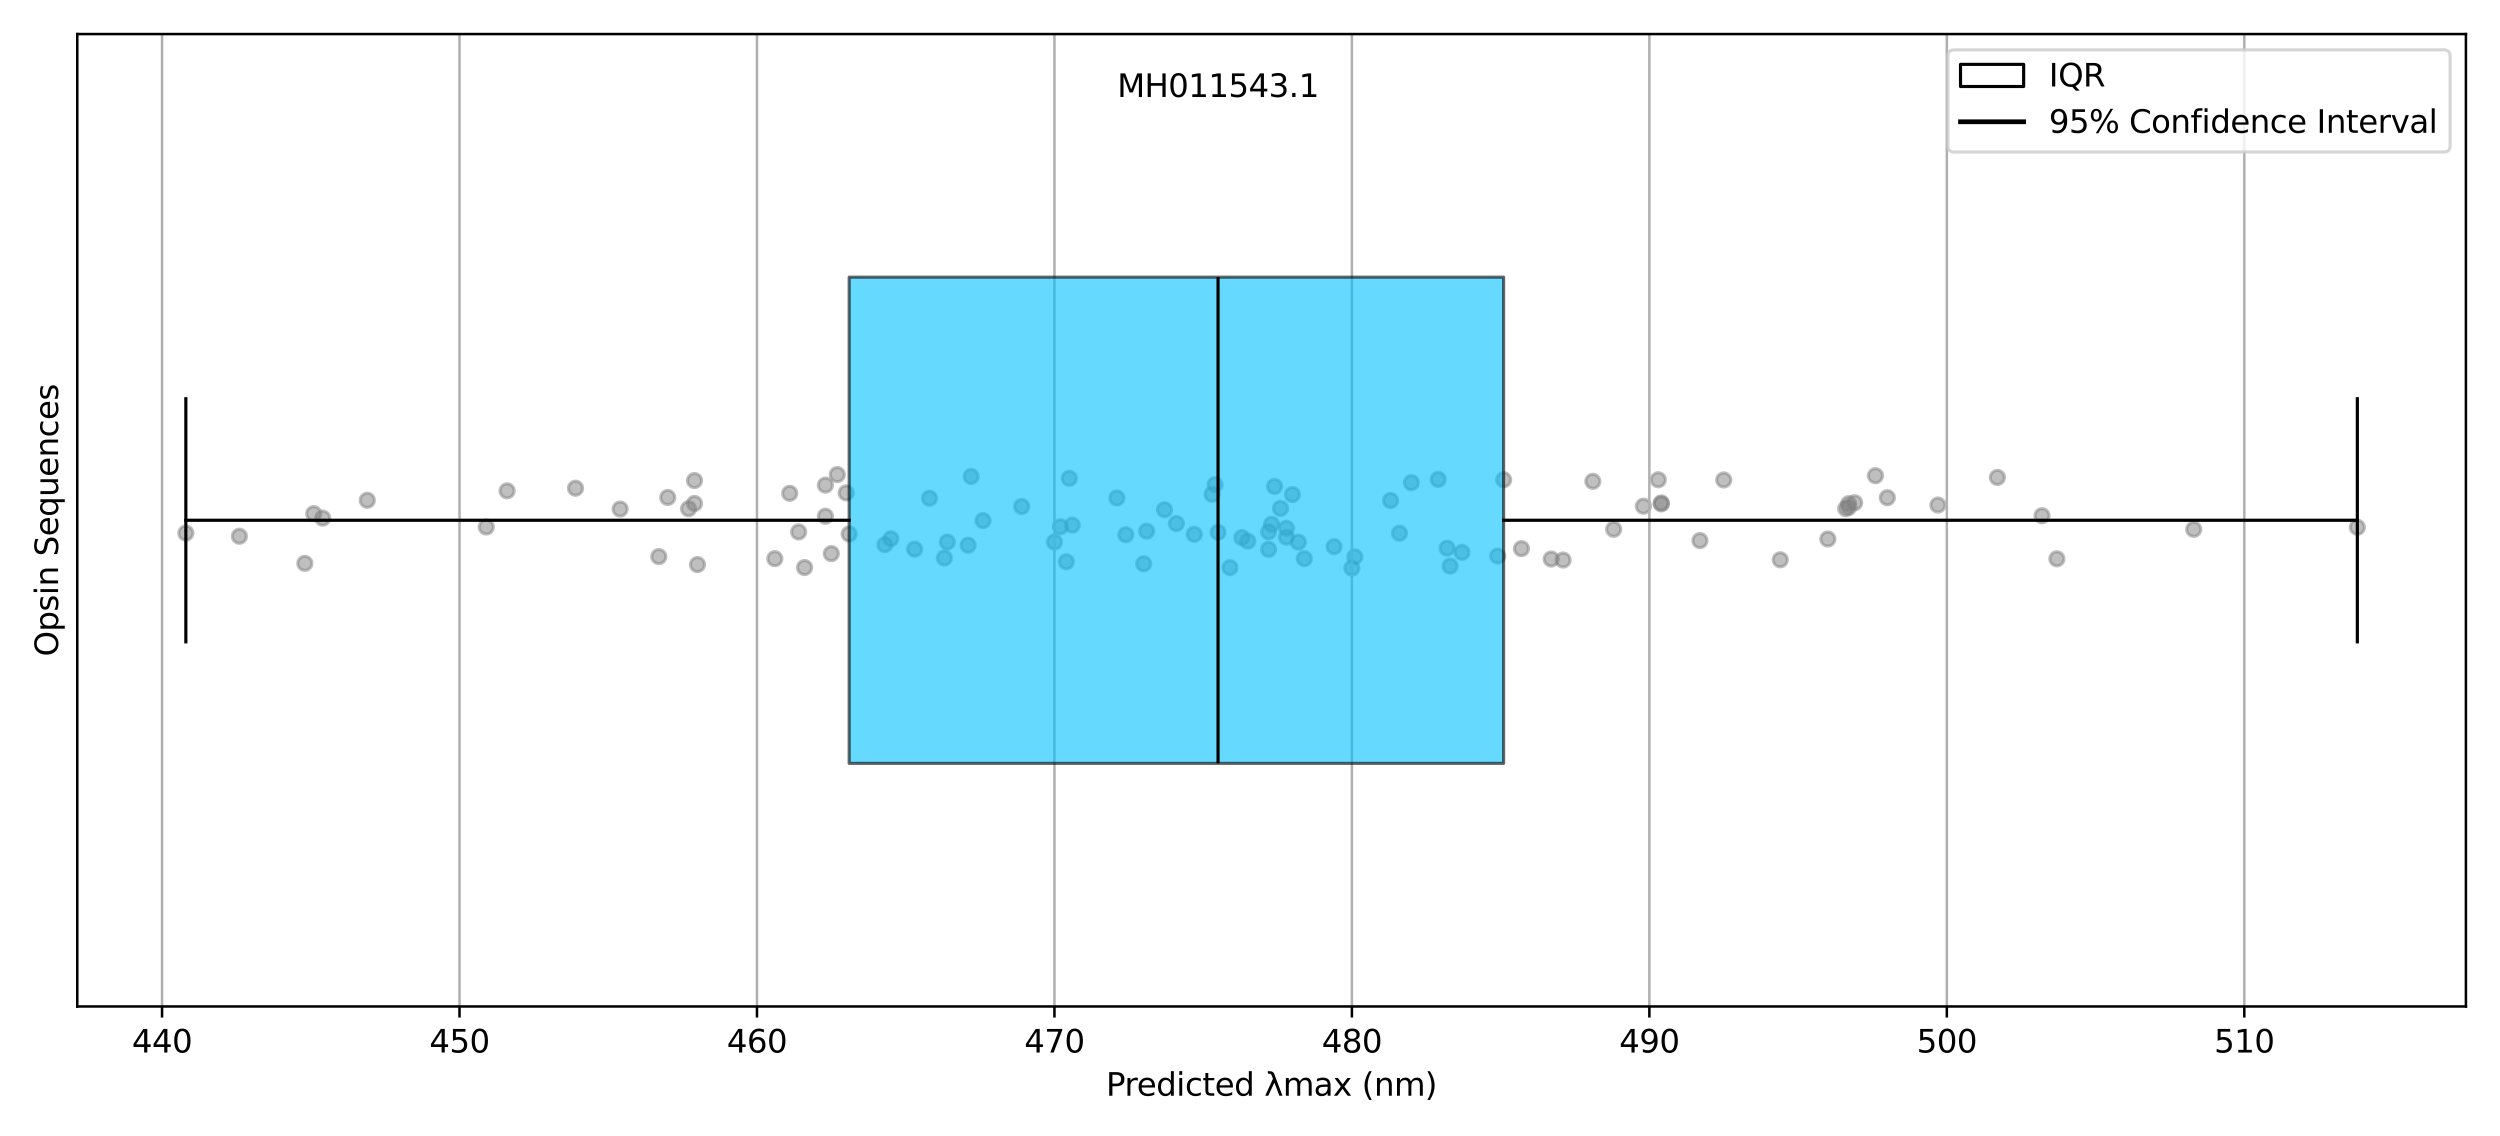 <?xml version="1.0" encoding="utf-8" standalone="no"?>
<!DOCTYPE svg PUBLIC "-//W3C//DTD SVG 1.1//EN"
  "http://www.w3.org/Graphics/SVG/1.1/DTD/svg11.dtd">
<svg xmlns:xlink="http://www.w3.org/1999/xlink" width="792pt" height="360pt" viewBox="0 0 792 360" xmlns="http://www.w3.org/2000/svg" version="1.1">
 <defs>
  <style type="text/css">*{stroke-linejoin: round; stroke-linecap: butt}</style>
 </defs>
 <g id="figure_1">
  <g id="patch_1">
   <path d="M 0 360 
L 792 360 
L 792 0 
L 0 0 
z
" style="fill: #ffffff"/>
  </g>
  <g id="axes_1">
   <g id="patch_2">
    <path d="M 24.478 318.844 
L 781.2 318.844 
L 781.2 10.8 
L 24.478 10.8 
z
" style="fill: #ffffff"/>
   </g>
   <g id="PathCollection_1">
    <defs>
     <path id="m8e0d092294" d="M 0 2.236 
C 0.593 2.236 1.162 2 1.581 1.581 
C 2 1.162 2.236 0.593 2.236 0 
C 2.236 -0.593 2 -1.162 1.581 -1.581 
C 1.162 -2 0.593 -2.236 0 -2.236 
C -0.593 -2.236 -1.162 -2 -1.581 -1.581 
C -2 -1.162 -2.236 -0.593 -2.236 0 
C -2.236 0.593 -2 1.162 -1.581 1.581 
C -1.162 2 -0.593 2.236 0 2.236 
z
" style="stroke: #808080; stroke-opacity: 0.5"/>
    </defs>
    <g clip-path="url(#p11e53bb8a6)">
     <use xlink:href="#m8e0d092294" x="280.331" y="172.527" style="fill: #808080; fill-opacity: 0.5; stroke: #808080; stroke-opacity: 0.5"/>
     <use xlink:href="#m8e0d092294" x="307.66" y="150.935" style="fill: #808080; fill-opacity: 0.5; stroke: #808080; stroke-opacity: 0.5"/>
     <use xlink:href="#m8e0d092294" x="263.369" y="175.389" style="fill: #808080; fill-opacity: 0.5; stroke: #808080; stroke-opacity: 0.5"/>
     <use xlink:href="#m8e0d092294" x="491.422" y="177.1" style="fill: #808080; fill-opacity: 0.5; stroke: #808080; stroke-opacity: 0.5"/>
     <use xlink:href="#m8e0d092294" x="694.973" y="167.69" style="fill: #808080; fill-opacity: 0.5; stroke: #808080; stroke-opacity: 0.5"/>
     <use xlink:href="#m8e0d092294" x="196.46" y="161.266" style="fill: #808080; fill-opacity: 0.5; stroke: #808080; stroke-opacity: 0.5"/>
     <use xlink:href="#m8e0d092294" x="579.062" y="170.762" style="fill: #808080; fill-opacity: 0.5; stroke: #808080; stroke-opacity: 0.5"/>
     <use xlink:href="#m8e0d092294" x="220.02" y="159.492" style="fill: #808080; fill-opacity: 0.5; stroke: #808080; stroke-opacity: 0.5"/>
     <use xlink:href="#m8e0d092294" x="334.046" y="171.722" style="fill: #808080; fill-opacity: 0.5; stroke: #808080; stroke-opacity: 0.5"/>
     <use xlink:href="#m8e0d092294" x="474.459" y="176.165" style="fill: #808080; fill-opacity: 0.5; stroke: #808080; stroke-opacity: 0.5"/>
     <use xlink:href="#m8e0d092294" x="440.534" y="158.564" style="fill: #808080; fill-opacity: 0.5; stroke: #808080; stroke-opacity: 0.5"/>
     <use xlink:href="#m8e0d092294" x="563.984" y="177.342" style="fill: #808080; fill-opacity: 0.5; stroke: #808080; stroke-opacity: 0.5"/>
     <use xlink:href="#m8e0d092294" x="429.225" y="176.381" style="fill: #808080; fill-opacity: 0.5; stroke: #808080; stroke-opacity: 0.5"/>
     <use xlink:href="#m8e0d092294" x="265.253" y="150.346" style="fill: #808080; fill-opacity: 0.5; stroke: #808080; stroke-opacity: 0.5"/>
     <use xlink:href="#m8e0d092294" x="651.624" y="177.034" style="fill: #808080; fill-opacity: 0.5; stroke: #808080; stroke-opacity: 0.5"/>
     <use xlink:href="#m8e0d092294" x="587.543" y="159.262" style="fill: #808080; fill-opacity: 0.5; stroke: #808080; stroke-opacity: 0.5"/>
     <use xlink:href="#m8e0d092294" x="407.551" y="167.361" style="fill: #808080; fill-opacity: 0.5; stroke: #808080; stroke-opacity: 0.5"/>
     <use xlink:href="#m8e0d092294" x="268.08" y="156.152" style="fill: #808080; fill-opacity: 0.5; stroke: #808080; stroke-opacity: 0.5"/>
     <use xlink:href="#m8e0d092294" x="463.151" y="174.987" style="fill: #808080; fill-opacity: 0.5; stroke: #808080; stroke-opacity: 0.5"/>
     <use xlink:href="#m8e0d092294" x="254.887" y="179.799" style="fill: #808080; fill-opacity: 0.5; stroke: #808080; stroke-opacity: 0.5"/>
     <use xlink:href="#m8e0d092294" x="401.897" y="174.03" style="fill: #808080; fill-opacity: 0.5; stroke: #808080; stroke-opacity: 0.5"/>
     <use xlink:href="#m8e0d092294" x="585.659" y="160.73" style="fill: #808080; fill-opacity: 0.5; stroke: #808080; stroke-opacity: 0.5"/>
     <use xlink:href="#m8e0d092294" x="411.32" y="171.745" style="fill: #808080; fill-opacity: 0.5; stroke: #808080; stroke-opacity: 0.5"/>
     <use xlink:href="#m8e0d092294" x="218.135" y="161.169" style="fill: #808080; fill-opacity: 0.5; stroke: #808080; stroke-opacity: 0.5"/>
     <use xlink:href="#m8e0d092294" x="407.551" y="170.2" style="fill: #808080; fill-opacity: 0.5; stroke: #808080; stroke-opacity: 0.5"/>
     <use xlink:href="#m8e0d092294" x="306.717" y="172.721" style="fill: #808080; fill-opacity: 0.5; stroke: #808080; stroke-opacity: 0.5"/>
     <use xlink:href="#m8e0d092294" x="160.65" y="155.497" style="fill: #808080; fill-opacity: 0.5; stroke: #808080; stroke-opacity: 0.5"/>
     <use xlink:href="#m8e0d092294" x="282.216" y="170.675" style="fill: #808080; fill-opacity: 0.5; stroke: #808080; stroke-opacity: 0.5"/>
     <use xlink:href="#m8e0d092294" x="476.344" y="151.974" style="fill: #808080; fill-opacity: 0.5; stroke: #808080; stroke-opacity: 0.5"/>
     <use xlink:href="#m8e0d092294" x="261.484" y="153.69" style="fill: #808080; fill-opacity: 0.5; stroke: #808080; stroke-opacity: 0.5"/>
     <use xlink:href="#m8e0d092294" x="323.68" y="160.461" style="fill: #808080; fill-opacity: 0.5; stroke: #808080; stroke-opacity: 0.5"/>
     <use xlink:href="#m8e0d092294" x="102.224" y="164.144" style="fill: #808080; fill-opacity: 0.5; stroke: #808080; stroke-opacity: 0.5"/>
     <use xlink:href="#m8e0d092294" x="402.839" y="166.074" style="fill: #808080; fill-opacity: 0.5; stroke: #808080; stroke-opacity: 0.5"/>
     <use xlink:href="#m8e0d092294" x="504.615" y="152.487" style="fill: #808080; fill-opacity: 0.5; stroke: #808080; stroke-opacity: 0.5"/>
     <use xlink:href="#m8e0d092294" x="495.191" y="177.421" style="fill: #808080; fill-opacity: 0.5; stroke: #808080; stroke-opacity: 0.5"/>
     <use xlink:href="#m8e0d092294" x="385.876" y="168.641" style="fill: #808080; fill-opacity: 0.5; stroke: #808080; stroke-opacity: 0.5"/>
     <use xlink:href="#m8e0d092294" x="632.777" y="151.243" style="fill: #808080; fill-opacity: 0.5; stroke: #808080; stroke-opacity: 0.5"/>
     <use xlink:href="#m8e0d092294" x="75.837" y="169.884" style="fill: #808080; fill-opacity: 0.5; stroke: #808080; stroke-opacity: 0.5"/>
     <use xlink:href="#m8e0d092294" x="594.14" y="150.696" style="fill: #808080; fill-opacity: 0.5; stroke: #808080; stroke-opacity: 0.5"/>
     <use xlink:href="#m8e0d092294" x="459.381" y="179.34" style="fill: #808080; fill-opacity: 0.5; stroke: #808080; stroke-opacity: 0.5"/>
     <use xlink:href="#m8e0d092294" x="339.7" y="166.352" style="fill: #808080; fill-opacity: 0.5; stroke: #808080; stroke-opacity: 0.5"/>
     <use xlink:href="#m8e0d092294" x="250.175" y="156.28" style="fill: #808080; fill-opacity: 0.5; stroke: #808080; stroke-opacity: 0.5"/>
     <use xlink:href="#m8e0d092294" x="220.02" y="152.246" style="fill: #808080; fill-opacity: 0.5; stroke: #808080; stroke-opacity: 0.5"/>
     <use xlink:href="#m8e0d092294" x="378.337" y="169.276" style="fill: #808080; fill-opacity: 0.5; stroke: #808080; stroke-opacity: 0.5"/>
     <use xlink:href="#m8e0d092294" x="383.992" y="156.614" style="fill: #808080; fill-opacity: 0.5; stroke: #808080; stroke-opacity: 0.5"/>
     <use xlink:href="#m8e0d092294" x="584.716" y="161.122" style="fill: #808080; fill-opacity: 0.5; stroke: #808080; stroke-opacity: 0.5"/>
     <use xlink:href="#m8e0d092294" x="646.912" y="163.38" style="fill: #808080; fill-opacity: 0.5; stroke: #808080; stroke-opacity: 0.5"/>
     <use xlink:href="#m8e0d092294" x="300.121" y="171.724" style="fill: #808080; fill-opacity: 0.5; stroke: #808080; stroke-opacity: 0.5"/>
     <use xlink:href="#m8e0d092294" x="395.3" y="171.428" style="fill: #808080; fill-opacity: 0.5; stroke: #808080; stroke-opacity: 0.5"/>
     <use xlink:href="#m8e0d092294" x="116.359" y="158.484" style="fill: #808080; fill-opacity: 0.5; stroke: #808080; stroke-opacity: 0.5"/>
     <use xlink:href="#m8e0d092294" x="455.612" y="151.871" style="fill: #808080; fill-opacity: 0.5; stroke: #808080; stroke-opacity: 0.5"/>
     <use xlink:href="#m8e0d092294" x="443.361" y="168.93" style="fill: #808080; fill-opacity: 0.5; stroke: #808080; stroke-opacity: 0.5"/>
     <use xlink:href="#m8e0d092294" x="353.836" y="157.755" style="fill: #808080; fill-opacity: 0.5; stroke: #808080; stroke-opacity: 0.5"/>
     <use xlink:href="#m8e0d092294" x="481.998" y="173.81" style="fill: #808080; fill-opacity: 0.5; stroke: #808080; stroke-opacity: 0.5"/>
     <use xlink:href="#m8e0d092294" x="401.897" y="168.492" style="fill: #808080; fill-opacity: 0.5; stroke: #808080; stroke-opacity: 0.5"/>
     <use xlink:href="#m8e0d092294" x="405.666" y="161.054" style="fill: #808080; fill-opacity: 0.5; stroke: #808080; stroke-opacity: 0.5"/>
     <use xlink:href="#m8e0d092294" x="538.54" y="171.253" style="fill: #808080; fill-opacity: 0.5; stroke: #808080; stroke-opacity: 0.5"/>
     <use xlink:href="#m8e0d092294" x="311.429" y="164.932" style="fill: #808080; fill-opacity: 0.5; stroke: #808080; stroke-opacity: 0.5"/>
     <use xlink:href="#m8e0d092294" x="393.415" y="170.316" style="fill: #808080; fill-opacity: 0.5; stroke: #808080; stroke-opacity: 0.5"/>
     <use xlink:href="#m8e0d092294" x="182.325" y="154.671" style="fill: #808080; fill-opacity: 0.5; stroke: #808080; stroke-opacity: 0.5"/>
     <use xlink:href="#m8e0d092294" x="372.683" y="165.856" style="fill: #808080; fill-opacity: 0.5; stroke: #808080; stroke-opacity: 0.5"/>
     <use xlink:href="#m8e0d092294" x="389.646" y="179.824" style="fill: #808080; fill-opacity: 0.5; stroke: #808080; stroke-opacity: 0.5"/>
     <use xlink:href="#m8e0d092294" x="526.289" y="159.333" style="fill: #808080; fill-opacity: 0.5; stroke: #808080; stroke-opacity: 0.5"/>
     <use xlink:href="#m8e0d092294" x="154.054" y="166.954" style="fill: #808080; fill-opacity: 0.5; stroke: #808080; stroke-opacity: 0.5"/>
     <use xlink:href="#m8e0d092294" x="99.396" y="162.725" style="fill: #808080; fill-opacity: 0.5; stroke: #808080; stroke-opacity: 0.5"/>
     <use xlink:href="#m8e0d092294" x="356.663" y="169.393" style="fill: #808080; fill-opacity: 0.5; stroke: #808080; stroke-opacity: 0.5"/>
     <use xlink:href="#m8e0d092294" x="520.635" y="160.362" style="fill: #808080; fill-opacity: 0.5; stroke: #808080; stroke-opacity: 0.5"/>
     <use xlink:href="#m8e0d092294" x="211.538" y="157.594" style="fill: #808080; fill-opacity: 0.5; stroke: #808080; stroke-opacity: 0.5"/>
     <use xlink:href="#m8e0d092294" x="58.875" y="168.874" style="fill: #808080; fill-opacity: 0.5; stroke: #808080; stroke-opacity: 0.5"/>
     <use xlink:href="#m8e0d092294" x="289.755" y="173.982" style="fill: #808080; fill-opacity: 0.5; stroke: #808080; stroke-opacity: 0.5"/>
     <use xlink:href="#m8e0d092294" x="338.758" y="151.531" style="fill: #808080; fill-opacity: 0.5; stroke: #808080; stroke-opacity: 0.5"/>
     <use xlink:href="#m8e0d092294" x="362.317" y="178.61" style="fill: #808080; fill-opacity: 0.5; stroke: #808080; stroke-opacity: 0.5"/>
     <use xlink:href="#m8e0d092294" x="245.464" y="176.977" style="fill: #808080; fill-opacity: 0.5; stroke: #808080; stroke-opacity: 0.5"/>
     <use xlink:href="#m8e0d092294" x="422.629" y="173.181" style="fill: #808080; fill-opacity: 0.5; stroke: #808080; stroke-opacity: 0.5"/>
     <use xlink:href="#m8e0d092294" x="96.569" y="178.477" style="fill: #808080; fill-opacity: 0.5; stroke: #808080; stroke-opacity: 0.5"/>
     <use xlink:href="#m8e0d092294" x="597.909" y="157.668" style="fill: #808080; fill-opacity: 0.5; stroke: #808080; stroke-opacity: 0.5"/>
     <use xlink:href="#m8e0d092294" x="363.26" y="168.282" style="fill: #808080; fill-opacity: 0.5; stroke: #808080; stroke-opacity: 0.5"/>
     <use xlink:href="#m8e0d092294" x="746.804" y="167.037" style="fill: #808080; fill-opacity: 0.5; stroke: #808080; stroke-opacity: 0.5"/>
     <use xlink:href="#m8e0d092294" x="428.283" y="179.967" style="fill: #808080; fill-opacity: 0.5; stroke: #808080; stroke-opacity: 0.5"/>
     <use xlink:href="#m8e0d092294" x="458.439" y="173.661" style="fill: #808080; fill-opacity: 0.5; stroke: #808080; stroke-opacity: 0.5"/>
     <use xlink:href="#m8e0d092294" x="526.289" y="159.633" style="fill: #808080; fill-opacity: 0.5; stroke: #808080; stroke-opacity: 0.5"/>
     <use xlink:href="#m8e0d092294" x="299.179" y="176.779" style="fill: #808080; fill-opacity: 0.5; stroke: #808080; stroke-opacity: 0.5"/>
     <use xlink:href="#m8e0d092294" x="413.205" y="176.982" style="fill: #808080; fill-opacity: 0.5; stroke: #808080; stroke-opacity: 0.5"/>
     <use xlink:href="#m8e0d092294" x="511.211" y="167.681" style="fill: #808080; fill-opacity: 0.5; stroke: #808080; stroke-opacity: 0.5"/>
     <use xlink:href="#m8e0d092294" x="613.93" y="160.002" style="fill: #808080; fill-opacity: 0.5; stroke: #808080; stroke-opacity: 0.5"/>
     <use xlink:href="#m8e0d092294" x="261.484" y="163.546" style="fill: #808080; fill-opacity: 0.5; stroke: #808080; stroke-opacity: 0.5"/>
     <use xlink:href="#m8e0d092294" x="208.711" y="176.325" style="fill: #808080; fill-opacity: 0.5; stroke: #808080; stroke-opacity: 0.5"/>
     <use xlink:href="#m8e0d092294" x="447.13" y="152.913" style="fill: #808080; fill-opacity: 0.5; stroke: #808080; stroke-opacity: 0.5"/>
     <use xlink:href="#m8e0d092294" x="368.914" y="161.49" style="fill: #808080; fill-opacity: 0.5; stroke: #808080; stroke-opacity: 0.5"/>
     <use xlink:href="#m8e0d092294" x="335.931" y="166.881" style="fill: #808080; fill-opacity: 0.5; stroke: #808080; stroke-opacity: 0.5"/>
     <use xlink:href="#m8e0d092294" x="546.079" y="152.055" style="fill: #808080; fill-opacity: 0.5; stroke: #808080; stroke-opacity: 0.5"/>
     <use xlink:href="#m8e0d092294" x="337.816" y="177.961" style="fill: #808080; fill-opacity: 0.5; stroke: #808080; stroke-opacity: 0.5"/>
     <use xlink:href="#m8e0d092294" x="403.781" y="154.102" style="fill: #808080; fill-opacity: 0.5; stroke: #808080; stroke-opacity: 0.5"/>
     <use xlink:href="#m8e0d092294" x="253.002" y="168.512" style="fill: #808080; fill-opacity: 0.5; stroke: #808080; stroke-opacity: 0.5"/>
     <use xlink:href="#m8e0d092294" x="269.023" y="169.173" style="fill: #808080; fill-opacity: 0.5; stroke: #808080; stroke-opacity: 0.5"/>
     <use xlink:href="#m8e0d092294" x="525.347" y="151.989" style="fill: #808080; fill-opacity: 0.5; stroke: #808080; stroke-opacity: 0.5"/>
     <use xlink:href="#m8e0d092294" x="409.436" y="156.67" style="fill: #808080; fill-opacity: 0.5; stroke: #808080; stroke-opacity: 0.5"/>
     <use xlink:href="#m8e0d092294" x="220.962" y="178.857" style="fill: #808080; fill-opacity: 0.5; stroke: #808080; stroke-opacity: 0.5"/>
     <use xlink:href="#m8e0d092294" x="585.659" y="159.557" style="fill: #808080; fill-opacity: 0.5; stroke: #808080; stroke-opacity: 0.5"/>
     <use xlink:href="#m8e0d092294" x="294.467" y="157.851" style="fill: #808080; fill-opacity: 0.5; stroke: #808080; stroke-opacity: 0.5"/>
     <use xlink:href="#m8e0d092294" x="384.934" y="153.52" style="fill: #808080; fill-opacity: 0.5; stroke: #808080; stroke-opacity: 0.5"/>
    </g>
   </g>
   <g id="matplotlib.axis_1">
    <g id="xtick_1">
     <g id="line2d_1">
      <path d="M 51.336 318.844 
L 51.336 10.8 
" clip-path="url(#p11e53bb8a6)" style="fill: none; stroke: #b0b0b0; stroke-width: 0.8; stroke-linecap: square"/>
     </g>
     <g id="line2d_2">
      <defs>
       <path id="md3839dafd9" d="M 0 0 
L 0 3.5 
" style="stroke: #000000; stroke-width: 0.8"/>
      </defs>
      <g>
       <use xlink:href="#md3839dafd9" x="51.336" y="318.844" style="stroke: #000000; stroke-width: 0.8"/>
      </g>
     </g>
     <g id="text_1">
      <!-- 440 -->
      <g transform="translate(41.792 333.442) scale(0.1 -0.1)">
       <defs>
        <path id="DejaVuSans-34" d="M 2419 4116 
L 825 1625 
L 2419 1625 
L 2419 4116 
z
M 2253 4666 
L 3047 4666 
L 3047 1625 
L 3713 1625 
L 3713 1100 
L 3047 1100 
L 3047 0 
L 2419 0 
L 2419 1100 
L 313 1100 
L 313 1709 
L 2253 4666 
z
" transform="scale(0.016)"/>
        <path id="DejaVuSans-30" d="M 2034 4250 
Q 1547 4250 1301 3770 
Q 1056 3291 1056 2328 
Q 1056 1369 1301 889 
Q 1547 409 2034 409 
Q 2525 409 2770 889 
Q 3016 1369 3016 2328 
Q 3016 3291 2770 3770 
Q 2525 4250 2034 4250 
z
M 2034 4750 
Q 2819 4750 3233 4129 
Q 3647 3509 3647 2328 
Q 3647 1150 3233 529 
Q 2819 -91 2034 -91 
Q 1250 -91 836 529 
Q 422 1150 422 2328 
Q 422 3509 836 4129 
Q 1250 4750 2034 4750 
z
" transform="scale(0.016)"/>
       </defs>
       <use xlink:href="#DejaVuSans-34"/>
       <use xlink:href="#DejaVuSans-34" x="63.623"/>
       <use xlink:href="#DejaVuSans-30" x="127.246"/>
      </g>
     </g>
    </g>
    <g id="xtick_2">
     <g id="line2d_3">
      <path d="M 145.572 318.844 
L 145.572 10.8 
" clip-path="url(#p11e53bb8a6)" style="fill: none; stroke: #b0b0b0; stroke-width: 0.8; stroke-linecap: square"/>
     </g>
     <g id="line2d_4">
      <g>
       <use xlink:href="#md3839dafd9" x="145.572" y="318.844" style="stroke: #000000; stroke-width: 0.8"/>
      </g>
     </g>
     <g id="text_2">
      <!-- 450 -->
      <g transform="translate(136.029 333.442) scale(0.1 -0.1)">
       <defs>
        <path id="DejaVuSans-35" d="M 691 4666 
L 3169 4666 
L 3169 4134 
L 1269 4134 
L 1269 2991 
Q 1406 3038 1543 3061 
Q 1681 3084 1819 3084 
Q 2600 3084 3056 2656 
Q 3513 2228 3513 1497 
Q 3513 744 3044 326 
Q 2575 -91 1722 -91 
Q 1428 -91 1123 -41 
Q 819 9 494 109 
L 494 744 
Q 775 591 1075 516 
Q 1375 441 1709 441 
Q 2250 441 2565 725 
Q 2881 1009 2881 1497 
Q 2881 1984 2565 2268 
Q 2250 2553 1709 2553 
Q 1456 2553 1204 2497 
Q 953 2441 691 2322 
L 691 4666 
z
" transform="scale(0.016)"/>
       </defs>
       <use xlink:href="#DejaVuSans-34"/>
       <use xlink:href="#DejaVuSans-35" x="63.623"/>
       <use xlink:href="#DejaVuSans-30" x="127.246"/>
      </g>
     </g>
    </g>
    <g id="xtick_3">
     <g id="line2d_5">
      <path d="M 239.809 318.844 
L 239.809 10.8 
" clip-path="url(#p11e53bb8a6)" style="fill: none; stroke: #b0b0b0; stroke-width: 0.8; stroke-linecap: square"/>
     </g>
     <g id="line2d_6">
      <g>
       <use xlink:href="#md3839dafd9" x="239.809" y="318.844" style="stroke: #000000; stroke-width: 0.8"/>
      </g>
     </g>
     <g id="text_3">
      <!-- 460 -->
      <g transform="translate(230.266 333.442) scale(0.1 -0.1)">
       <defs>
        <path id="DejaVuSans-36" d="M 2113 2584 
Q 1688 2584 1439 2293 
Q 1191 2003 1191 1497 
Q 1191 994 1439 701 
Q 1688 409 2113 409 
Q 2538 409 2786 701 
Q 3034 994 3034 1497 
Q 3034 2003 2786 2293 
Q 2538 2584 2113 2584 
z
M 3366 4563 
L 3366 3988 
Q 3128 4100 2886 4159 
Q 2644 4219 2406 4219 
Q 1781 4219 1451 3797 
Q 1122 3375 1075 2522 
Q 1259 2794 1537 2939 
Q 1816 3084 2150 3084 
Q 2853 3084 3261 2657 
Q 3669 2231 3669 1497 
Q 3669 778 3244 343 
Q 2819 -91 2113 -91 
Q 1303 -91 875 529 
Q 447 1150 447 2328 
Q 447 3434 972 4092 
Q 1497 4750 2381 4750 
Q 2619 4750 2861 4703 
Q 3103 4656 3366 4563 
z
" transform="scale(0.016)"/>
       </defs>
       <use xlink:href="#DejaVuSans-34"/>
       <use xlink:href="#DejaVuSans-36" x="63.623"/>
       <use xlink:href="#DejaVuSans-30" x="127.246"/>
      </g>
     </g>
    </g>
    <g id="xtick_4">
     <g id="line2d_7">
      <path d="M 334.046 318.844 
L 334.046 10.8 
" clip-path="url(#p11e53bb8a6)" style="fill: none; stroke: #b0b0b0; stroke-width: 0.8; stroke-linecap: square"/>
     </g>
     <g id="line2d_8">
      <g>
       <use xlink:href="#md3839dafd9" x="334.046" y="318.844" style="stroke: #000000; stroke-width: 0.8"/>
      </g>
     </g>
     <g id="text_4">
      <!-- 470 -->
      <g transform="translate(324.502 333.442) scale(0.1 -0.1)">
       <defs>
        <path id="DejaVuSans-37" d="M 525 4666 
L 3525 4666 
L 3525 4397 
L 1831 0 
L 1172 0 
L 2766 4134 
L 525 4134 
L 525 4666 
z
" transform="scale(0.016)"/>
       </defs>
       <use xlink:href="#DejaVuSans-34"/>
       <use xlink:href="#DejaVuSans-37" x="63.623"/>
       <use xlink:href="#DejaVuSans-30" x="127.246"/>
      </g>
     </g>
    </g>
    <g id="xtick_5">
     <g id="line2d_9">
      <path d="M 428.283 318.844 
L 428.283 10.8 
" clip-path="url(#p11e53bb8a6)" style="fill: none; stroke: #b0b0b0; stroke-width: 0.8; stroke-linecap: square"/>
     </g>
     <g id="line2d_10">
      <g>
       <use xlink:href="#md3839dafd9" x="428.283" y="318.844" style="stroke: #000000; stroke-width: 0.8"/>
      </g>
     </g>
     <g id="text_5">
      <!-- 480 -->
      <g transform="translate(418.739 333.442) scale(0.1 -0.1)">
       <defs>
        <path id="DejaVuSans-38" d="M 2034 2216 
Q 1584 2216 1326 1975 
Q 1069 1734 1069 1313 
Q 1069 891 1326 650 
Q 1584 409 2034 409 
Q 2484 409 2743 651 
Q 3003 894 3003 1313 
Q 3003 1734 2745 1975 
Q 2488 2216 2034 2216 
z
M 1403 2484 
Q 997 2584 770 2862 
Q 544 3141 544 3541 
Q 544 4100 942 4425 
Q 1341 4750 2034 4750 
Q 2731 4750 3128 4425 
Q 3525 4100 3525 3541 
Q 3525 3141 3298 2862 
Q 3072 2584 2669 2484 
Q 3125 2378 3379 2068 
Q 3634 1759 3634 1313 
Q 3634 634 3220 271 
Q 2806 -91 2034 -91 
Q 1263 -91 848 271 
Q 434 634 434 1313 
Q 434 1759 690 2068 
Q 947 2378 1403 2484 
z
M 1172 3481 
Q 1172 3119 1398 2916 
Q 1625 2713 2034 2713 
Q 2441 2713 2670 2916 
Q 2900 3119 2900 3481 
Q 2900 3844 2670 4047 
Q 2441 4250 2034 4250 
Q 1625 4250 1398 4047 
Q 1172 3844 1172 3481 
z
" transform="scale(0.016)"/>
       </defs>
       <use xlink:href="#DejaVuSans-34"/>
       <use xlink:href="#DejaVuSans-38" x="63.623"/>
       <use xlink:href="#DejaVuSans-30" x="127.246"/>
      </g>
     </g>
    </g>
    <g id="xtick_6">
     <g id="line2d_11">
      <path d="M 522.52 318.844 
L 522.52 10.8 
" clip-path="url(#p11e53bb8a6)" style="fill: none; stroke: #b0b0b0; stroke-width: 0.8; stroke-linecap: square"/>
     </g>
     <g id="line2d_12">
      <g>
       <use xlink:href="#md3839dafd9" x="522.52" y="318.844" style="stroke: #000000; stroke-width: 0.8"/>
      </g>
     </g>
     <g id="text_6">
      <!-- 490 -->
      <g transform="translate(512.976 333.442) scale(0.1 -0.1)">
       <defs>
        <path id="DejaVuSans-39" d="M 703 97 
L 703 672 
Q 941 559 1184 500 
Q 1428 441 1663 441 
Q 2288 441 2617 861 
Q 2947 1281 2994 2138 
Q 2813 1869 2534 1725 
Q 2256 1581 1919 1581 
Q 1219 1581 811 2004 
Q 403 2428 403 3163 
Q 403 3881 828 4315 
Q 1253 4750 1959 4750 
Q 2769 4750 3195 4129 
Q 3622 3509 3622 2328 
Q 3622 1225 3098 567 
Q 2575 -91 1691 -91 
Q 1453 -91 1209 -44 
Q 966 3 703 97 
z
M 1959 2075 
Q 2384 2075 2632 2365 
Q 2881 2656 2881 3163 
Q 2881 3666 2632 3958 
Q 2384 4250 1959 4250 
Q 1534 4250 1286 3958 
Q 1038 3666 1038 3163 
Q 1038 2656 1286 2365 
Q 1534 2075 1959 2075 
z
" transform="scale(0.016)"/>
       </defs>
       <use xlink:href="#DejaVuSans-34"/>
       <use xlink:href="#DejaVuSans-39" x="63.623"/>
       <use xlink:href="#DejaVuSans-30" x="127.246"/>
      </g>
     </g>
    </g>
    <g id="xtick_7">
     <g id="line2d_13">
      <path d="M 616.757 318.844 
L 616.757 10.8 
" clip-path="url(#p11e53bb8a6)" style="fill: none; stroke: #b0b0b0; stroke-width: 0.8; stroke-linecap: square"/>
     </g>
     <g id="line2d_14">
      <g>
       <use xlink:href="#md3839dafd9" x="616.757" y="318.844" style="stroke: #000000; stroke-width: 0.8"/>
      </g>
     </g>
     <g id="text_7">
      <!-- 500 -->
      <g transform="translate(607.213 333.442) scale(0.1 -0.1)">
       <use xlink:href="#DejaVuSans-35"/>
       <use xlink:href="#DejaVuSans-30" x="63.623"/>
       <use xlink:href="#DejaVuSans-30" x="127.246"/>
      </g>
     </g>
    </g>
    <g id="xtick_8">
     <g id="line2d_15">
      <path d="M 710.994 318.844 
L 710.994 10.8 
" clip-path="url(#p11e53bb8a6)" style="fill: none; stroke: #b0b0b0; stroke-width: 0.8; stroke-linecap: square"/>
     </g>
     <g id="line2d_16">
      <g>
       <use xlink:href="#md3839dafd9" x="710.994" y="318.844" style="stroke: #000000; stroke-width: 0.8"/>
      </g>
     </g>
     <g id="text_8">
      <!-- 510 -->
      <g transform="translate(701.45 333.442) scale(0.1 -0.1)">
       <defs>
        <path id="DejaVuSans-31" d="M 794 531 
L 1825 531 
L 1825 4091 
L 703 3866 
L 703 4441 
L 1819 4666 
L 2450 4666 
L 2450 531 
L 3481 531 
L 3481 0 
L 794 0 
L 794 531 
z
" transform="scale(0.016)"/>
       </defs>
       <use xlink:href="#DejaVuSans-35"/>
       <use xlink:href="#DejaVuSans-31" x="63.623"/>
       <use xlink:href="#DejaVuSans-30" x="127.246"/>
      </g>
     </g>
    </g>
    <g id="text_9">
     <!-- Predicted λmax (nm) -->
     <g transform="translate(350.397 347.12) scale(0.1 -0.1)">
      <defs>
       <path id="DejaVuSans-50" d="M 1259 4147 
L 1259 2394 
L 2053 2394 
Q 2494 2394 2734 2622 
Q 2975 2850 2975 3272 
Q 2975 3691 2734 3919 
Q 2494 4147 2053 4147 
L 1259 4147 
z
M 628 4666 
L 2053 4666 
Q 2838 4666 3239 4311 
Q 3641 3956 3641 3272 
Q 3641 2581 3239 2228 
Q 2838 1875 2053 1875 
L 1259 1875 
L 1259 0 
L 628 0 
L 628 4666 
z
" transform="scale(0.016)"/>
       <path id="DejaVuSans-72" d="M 2631 2963 
Q 2534 3019 2420 3045 
Q 2306 3072 2169 3072 
Q 1681 3072 1420 2755 
Q 1159 2438 1159 1844 
L 1159 0 
L 581 0 
L 581 3500 
L 1159 3500 
L 1159 2956 
Q 1341 3275 1631 3429 
Q 1922 3584 2338 3584 
Q 2397 3584 2469 3576 
Q 2541 3569 2628 3553 
L 2631 2963 
z
" transform="scale(0.016)"/>
       <path id="DejaVuSans-65" d="M 3597 1894 
L 3597 1613 
L 953 1613 
Q 991 1019 1311 708 
Q 1631 397 2203 397 
Q 2534 397 2845 478 
Q 3156 559 3463 722 
L 3463 178 
Q 3153 47 2828 -22 
Q 2503 -91 2169 -91 
Q 1331 -91 842 396 
Q 353 884 353 1716 
Q 353 2575 817 3079 
Q 1281 3584 2069 3584 
Q 2775 3584 3186 3129 
Q 3597 2675 3597 1894 
z
M 3022 2063 
Q 3016 2534 2758 2815 
Q 2500 3097 2075 3097 
Q 1594 3097 1305 2825 
Q 1016 2553 972 2059 
L 3022 2063 
z
" transform="scale(0.016)"/>
       <path id="DejaVuSans-64" d="M 2906 2969 
L 2906 4863 
L 3481 4863 
L 3481 0 
L 2906 0 
L 2906 525 
Q 2725 213 2448 61 
Q 2172 -91 1784 -91 
Q 1150 -91 751 415 
Q 353 922 353 1747 
Q 353 2572 751 3078 
Q 1150 3584 1784 3584 
Q 2172 3584 2448 3432 
Q 2725 3281 2906 2969 
z
M 947 1747 
Q 947 1113 1208 752 
Q 1469 391 1925 391 
Q 2381 391 2643 752 
Q 2906 1113 2906 1747 
Q 2906 2381 2643 2742 
Q 2381 3103 1925 3103 
Q 1469 3103 1208 2742 
Q 947 2381 947 1747 
z
" transform="scale(0.016)"/>
       <path id="DejaVuSans-69" d="M 603 3500 
L 1178 3500 
L 1178 0 
L 603 0 
L 603 3500 
z
M 603 4863 
L 1178 4863 
L 1178 4134 
L 603 4134 
L 603 4863 
z
" transform="scale(0.016)"/>
       <path id="DejaVuSans-63" d="M 3122 3366 
L 3122 2828 
Q 2878 2963 2633 3030 
Q 2388 3097 2138 3097 
Q 1578 3097 1268 2742 
Q 959 2388 959 1747 
Q 959 1106 1268 751 
Q 1578 397 2138 397 
Q 2388 397 2633 464 
Q 2878 531 3122 666 
L 3122 134 
Q 2881 22 2623 -34 
Q 2366 -91 2075 -91 
Q 1284 -91 818 406 
Q 353 903 353 1747 
Q 353 2603 823 3093 
Q 1294 3584 2113 3584 
Q 2378 3584 2631 3529 
Q 2884 3475 3122 3366 
z
" transform="scale(0.016)"/>
       <path id="DejaVuSans-74" d="M 1172 4494 
L 1172 3500 
L 2356 3500 
L 2356 3053 
L 1172 3053 
L 1172 1153 
Q 1172 725 1289 603 
Q 1406 481 1766 481 
L 2356 481 
L 2356 0 
L 1766 0 
Q 1100 0 847 248 
Q 594 497 594 1153 
L 594 3053 
L 172 3053 
L 172 3500 
L 594 3500 
L 594 4494 
L 1172 4494 
z
" transform="scale(0.016)"/>
       <path id="DejaVuSans-20" transform="scale(0.016)"/>
       <path id="DejaVuSans-3bb" d="M 1981 4316 
L 3597 0 
L 2988 0 
L 2006 2588 
L 800 0 
L 191 0 
L 1725 3356 
L 1494 3975 
Q 1347 4369 1013 4369 
L 713 4369 
L 713 4863 
L 1078 4856 
Q 1784 4847 1981 4316 
z
" transform="scale(0.016)"/>
       <path id="DejaVuSans-6d" d="M 3328 2828 
Q 3544 3216 3844 3400 
Q 4144 3584 4550 3584 
Q 5097 3584 5394 3201 
Q 5691 2819 5691 2113 
L 5691 0 
L 5113 0 
L 5113 2094 
Q 5113 2597 4934 2840 
Q 4756 3084 4391 3084 
Q 3944 3084 3684 2787 
Q 3425 2491 3425 1978 
L 3425 0 
L 2847 0 
L 2847 2094 
Q 2847 2600 2669 2842 
Q 2491 3084 2119 3084 
Q 1678 3084 1418 2786 
Q 1159 2488 1159 1978 
L 1159 0 
L 581 0 
L 581 3500 
L 1159 3500 
L 1159 2956 
Q 1356 3278 1631 3431 
Q 1906 3584 2284 3584 
Q 2666 3584 2933 3390 
Q 3200 3197 3328 2828 
z
" transform="scale(0.016)"/>
       <path id="DejaVuSans-61" d="M 2194 1759 
Q 1497 1759 1228 1600 
Q 959 1441 959 1056 
Q 959 750 1161 570 
Q 1363 391 1709 391 
Q 2188 391 2477 730 
Q 2766 1069 2766 1631 
L 2766 1759 
L 2194 1759 
z
M 3341 1997 
L 3341 0 
L 2766 0 
L 2766 531 
Q 2569 213 2275 61 
Q 1981 -91 1556 -91 
Q 1019 -91 701 211 
Q 384 513 384 1019 
Q 384 1609 779 1909 
Q 1175 2209 1959 2209 
L 2766 2209 
L 2766 2266 
Q 2766 2663 2505 2880 
Q 2244 3097 1772 3097 
Q 1472 3097 1187 3025 
Q 903 2953 641 2809 
L 641 3341 
Q 956 3463 1253 3523 
Q 1550 3584 1831 3584 
Q 2591 3584 2966 3190 
Q 3341 2797 3341 1997 
z
" transform="scale(0.016)"/>
       <path id="DejaVuSans-78" d="M 3513 3500 
L 2247 1797 
L 3578 0 
L 2900 0 
L 1881 1375 
L 863 0 
L 184 0 
L 1544 1831 
L 300 3500 
L 978 3500 
L 1906 2253 
L 2834 3500 
L 3513 3500 
z
" transform="scale(0.016)"/>
       <path id="DejaVuSans-28" d="M 1984 4856 
Q 1566 4138 1362 3434 
Q 1159 2731 1159 2009 
Q 1159 1288 1364 580 
Q 1569 -128 1984 -844 
L 1484 -844 
Q 1016 -109 783 600 
Q 550 1309 550 2009 
Q 550 2706 781 3412 
Q 1013 4119 1484 4856 
L 1984 4856 
z
" transform="scale(0.016)"/>
       <path id="DejaVuSans-6e" d="M 3513 2113 
L 3513 0 
L 2938 0 
L 2938 2094 
Q 2938 2591 2744 2837 
Q 2550 3084 2163 3084 
Q 1697 3084 1428 2787 
Q 1159 2491 1159 1978 
L 1159 0 
L 581 0 
L 581 3500 
L 1159 3500 
L 1159 2956 
Q 1366 3272 1645 3428 
Q 1925 3584 2291 3584 
Q 2894 3584 3203 3211 
Q 3513 2838 3513 2113 
z
" transform="scale(0.016)"/>
       <path id="DejaVuSans-29" d="M 513 4856 
L 1013 4856 
Q 1481 4119 1714 3412 
Q 1947 2706 1947 2009 
Q 1947 1309 1714 600 
Q 1481 -109 1013 -844 
L 513 -844 
Q 928 -128 1133 580 
Q 1338 1288 1338 2009 
Q 1338 2731 1133 3434 
Q 928 4138 513 4856 
z
" transform="scale(0.016)"/>
      </defs>
      <use xlink:href="#DejaVuSans-50"/>
      <use xlink:href="#DejaVuSans-72" x="58.553"/>
      <use xlink:href="#DejaVuSans-65" x="97.416"/>
      <use xlink:href="#DejaVuSans-64" x="158.939"/>
      <use xlink:href="#DejaVuSans-69" x="222.416"/>
      <use xlink:href="#DejaVuSans-63" x="250.199"/>
      <use xlink:href="#DejaVuSans-74" x="305.18"/>
      <use xlink:href="#DejaVuSans-65" x="344.389"/>
      <use xlink:href="#DejaVuSans-64" x="405.912"/>
      <use xlink:href="#DejaVuSans-20" x="469.389"/>
      <use xlink:href="#DejaVuSans-3bb" x="501.176"/>
      <use xlink:href="#DejaVuSans-6d" x="560.355"/>
      <use xlink:href="#DejaVuSans-61" x="657.768"/>
      <use xlink:href="#DejaVuSans-78" x="719.047"/>
      <use xlink:href="#DejaVuSans-20" x="778.227"/>
      <use xlink:href="#DejaVuSans-28" x="810.014"/>
      <use xlink:href="#DejaVuSans-6e" x="849.027"/>
      <use xlink:href="#DejaVuSans-6d" x="912.406"/>
      <use xlink:href="#DejaVuSans-29" x="1009.818"/>
     </g>
    </g>
   </g>
   <g id="matplotlib.axis_2">
    <g id="text_10">
     <!-- Opsin Sequences -->
     <g transform="translate(18.398 207.953) rotate(-90) scale(0.1 -0.1)">
      <defs>
       <path id="DejaVuSans-4f" d="M 2522 4238 
Q 1834 4238 1429 3725 
Q 1025 3213 1025 2328 
Q 1025 1447 1429 934 
Q 1834 422 2522 422 
Q 3209 422 3611 934 
Q 4013 1447 4013 2328 
Q 4013 3213 3611 3725 
Q 3209 4238 2522 4238 
z
M 2522 4750 
Q 3503 4750 4090 4092 
Q 4678 3434 4678 2328 
Q 4678 1225 4090 567 
Q 3503 -91 2522 -91 
Q 1538 -91 948 565 
Q 359 1222 359 2328 
Q 359 3434 948 4092 
Q 1538 4750 2522 4750 
z
" transform="scale(0.016)"/>
       <path id="DejaVuSans-70" d="M 1159 525 
L 1159 -1331 
L 581 -1331 
L 581 3500 
L 1159 3500 
L 1159 2969 
Q 1341 3281 1617 3432 
Q 1894 3584 2278 3584 
Q 2916 3584 3314 3078 
Q 3713 2572 3713 1747 
Q 3713 922 3314 415 
Q 2916 -91 2278 -91 
Q 1894 -91 1617 61 
Q 1341 213 1159 525 
z
M 3116 1747 
Q 3116 2381 2855 2742 
Q 2594 3103 2138 3103 
Q 1681 3103 1420 2742 
Q 1159 2381 1159 1747 
Q 1159 1113 1420 752 
Q 1681 391 2138 391 
Q 2594 391 2855 752 
Q 3116 1113 3116 1747 
z
" transform="scale(0.016)"/>
       <path id="DejaVuSans-73" d="M 2834 3397 
L 2834 2853 
Q 2591 2978 2328 3040 
Q 2066 3103 1784 3103 
Q 1356 3103 1142 2972 
Q 928 2841 928 2578 
Q 928 2378 1081 2264 
Q 1234 2150 1697 2047 
L 1894 2003 
Q 2506 1872 2764 1633 
Q 3022 1394 3022 966 
Q 3022 478 2636 193 
Q 2250 -91 1575 -91 
Q 1294 -91 989 -36 
Q 684 19 347 128 
L 347 722 
Q 666 556 975 473 
Q 1284 391 1588 391 
Q 1994 391 2212 530 
Q 2431 669 2431 922 
Q 2431 1156 2273 1281 
Q 2116 1406 1581 1522 
L 1381 1569 
Q 847 1681 609 1914 
Q 372 2147 372 2553 
Q 372 3047 722 3315 
Q 1072 3584 1716 3584 
Q 2034 3584 2315 3537 
Q 2597 3491 2834 3397 
z
" transform="scale(0.016)"/>
       <path id="DejaVuSans-53" d="M 3425 4513 
L 3425 3897 
Q 3066 4069 2747 4153 
Q 2428 4238 2131 4238 
Q 1616 4238 1336 4038 
Q 1056 3838 1056 3469 
Q 1056 3159 1242 3001 
Q 1428 2844 1947 2747 
L 2328 2669 
Q 3034 2534 3370 2195 
Q 3706 1856 3706 1288 
Q 3706 609 3251 259 
Q 2797 -91 1919 -91 
Q 1588 -91 1214 -16 
Q 841 59 441 206 
L 441 856 
Q 825 641 1194 531 
Q 1563 422 1919 422 
Q 2459 422 2753 634 
Q 3047 847 3047 1241 
Q 3047 1584 2836 1778 
Q 2625 1972 2144 2069 
L 1759 2144 
Q 1053 2284 737 2584 
Q 422 2884 422 3419 
Q 422 4038 858 4394 
Q 1294 4750 2059 4750 
Q 2388 4750 2728 4690 
Q 3069 4631 3425 4513 
z
" transform="scale(0.016)"/>
       <path id="DejaVuSans-71" d="M 947 1747 
Q 947 1113 1208 752 
Q 1469 391 1925 391 
Q 2381 391 2643 752 
Q 2906 1113 2906 1747 
Q 2906 2381 2643 2742 
Q 2381 3103 1925 3103 
Q 1469 3103 1208 2742 
Q 947 2381 947 1747 
z
M 2906 525 
Q 2725 213 2448 61 
Q 2172 -91 1784 -91 
Q 1150 -91 751 415 
Q 353 922 353 1747 
Q 353 2572 751 3078 
Q 1150 3584 1784 3584 
Q 2172 3584 2448 3432 
Q 2725 3281 2906 2969 
L 2906 3500 
L 3481 3500 
L 3481 -1331 
L 2906 -1331 
L 2906 525 
z
" transform="scale(0.016)"/>
       <path id="DejaVuSans-75" d="M 544 1381 
L 544 3500 
L 1119 3500 
L 1119 1403 
Q 1119 906 1312 657 
Q 1506 409 1894 409 
Q 2359 409 2629 706 
Q 2900 1003 2900 1516 
L 2900 3500 
L 3475 3500 
L 3475 0 
L 2900 0 
L 2900 538 
Q 2691 219 2414 64 
Q 2138 -91 1772 -91 
Q 1169 -91 856 284 
Q 544 659 544 1381 
z
M 1991 3584 
L 1991 3584 
z
" transform="scale(0.016)"/>
      </defs>
      <use xlink:href="#DejaVuSans-4f"/>
      <use xlink:href="#DejaVuSans-70" x="78.711"/>
      <use xlink:href="#DejaVuSans-73" x="142.188"/>
      <use xlink:href="#DejaVuSans-69" x="194.287"/>
      <use xlink:href="#DejaVuSans-6e" x="222.07"/>
      <use xlink:href="#DejaVuSans-20" x="285.449"/>
      <use xlink:href="#DejaVuSans-53" x="317.236"/>
      <use xlink:href="#DejaVuSans-65" x="380.713"/>
      <use xlink:href="#DejaVuSans-71" x="442.236"/>
      <use xlink:href="#DejaVuSans-75" x="505.713"/>
      <use xlink:href="#DejaVuSans-65" x="569.092"/>
      <use xlink:href="#DejaVuSans-6e" x="630.615"/>
      <use xlink:href="#DejaVuSans-63" x="693.994"/>
      <use xlink:href="#DejaVuSans-65" x="748.975"/>
      <use xlink:href="#DejaVuSans-73" x="810.498"/>
     </g>
    </g>
   </g>
   <g id="patch_3">
    <path d="M 269.023 241.833 
L 269.023 87.811 
L 476.344 87.811 
L 476.344 241.833 
L 269.023 241.833 
z
" clip-path="url(#p11e53bb8a6)" style="fill: #00c0ff; opacity: 0.6; stroke: #000000; stroke-linejoin: miter"/>
   </g>
   <g id="line2d_17">
    <path d="M 269.023 164.822 
L 58.875 164.822 
" clip-path="url(#p11e53bb8a6)" style="fill: none; stroke: #000000; stroke-linecap: square"/>
   </g>
   <g id="line2d_18">
    <path d="M 476.344 164.822 
L 746.804 164.822 
" clip-path="url(#p11e53bb8a6)" style="fill: none; stroke: #000000; stroke-linecap: square"/>
   </g>
   <g id="line2d_19">
    <path d="M 58.875 203.327 
L 58.875 126.316 
" clip-path="url(#p11e53bb8a6)" style="fill: none; stroke: #000000; stroke-linecap: square"/>
   </g>
   <g id="line2d_20">
    <path d="M 746.804 203.327 
L 746.804 126.316 
" clip-path="url(#p11e53bb8a6)" style="fill: none; stroke: #000000; stroke-linecap: square"/>
   </g>
   <g id="line2d_21">
    <path clip-path="url(#p11e53bb8a6)" style="fill: none; stroke-dasharray: 5.55,2.4; stroke-dashoffset: 0; stroke: #0000ff; stroke-width: 1.5"/>
   </g>
   <g id="line2d_22">
    <path d="M 385.876 241.833 
L 385.876 87.811 
" clip-path="url(#p11e53bb8a6)" style="fill: none; stroke: #000000"/>
   </g>
   <g id="patch_4">
    <path d="M 24.478 318.844 
L 24.478 10.8 
" style="fill: none; stroke: #000000; stroke-width: 0.8; stroke-linejoin: miter; stroke-linecap: square"/>
   </g>
   <g id="patch_5">
    <path d="M 781.2 318.844 
L 781.2 10.8 
" style="fill: none; stroke: #000000; stroke-width: 0.8; stroke-linejoin: miter; stroke-linecap: square"/>
   </g>
   <g id="patch_6">
    <path d="M 24.478 318.844 
L 781.2 318.844 
" style="fill: none; stroke: #000000; stroke-width: 0.8; stroke-linejoin: miter; stroke-linecap: square"/>
   </g>
   <g id="patch_7">
    <path d="M 24.478 10.8 
L 781.2 10.8 
" style="fill: none; stroke: #000000; stroke-width: 0.8; stroke-linejoin: miter; stroke-linecap: square"/>
   </g>
   <g id="text_11">
    <!-- MH011543.1 -->
    <g transform="translate(353.944 30.72) scale(0.1 -0.1)">
     <defs>
      <path id="DejaVuSans-4d" d="M 628 4666 
L 1569 4666 
L 2759 1491 
L 3956 4666 
L 4897 4666 
L 4897 0 
L 4281 0 
L 4281 4097 
L 3078 897 
L 2444 897 
L 1241 4097 
L 1241 0 
L 628 0 
L 628 4666 
z
" transform="scale(0.016)"/>
      <path id="DejaVuSans-48" d="M 628 4666 
L 1259 4666 
L 1259 2753 
L 3553 2753 
L 3553 4666 
L 4184 4666 
L 4184 0 
L 3553 0 
L 3553 2222 
L 1259 2222 
L 1259 0 
L 628 0 
L 628 4666 
z
" transform="scale(0.016)"/>
      <path id="DejaVuSans-33" d="M 2597 2516 
Q 3050 2419 3304 2112 
Q 3559 1806 3559 1356 
Q 3559 666 3084 287 
Q 2609 -91 1734 -91 
Q 1441 -91 1130 -33 
Q 819 25 488 141 
L 488 750 
Q 750 597 1062 519 
Q 1375 441 1716 441 
Q 2309 441 2620 675 
Q 2931 909 2931 1356 
Q 2931 1769 2642 2001 
Q 2353 2234 1838 2234 
L 1294 2234 
L 1294 2753 
L 1863 2753 
Q 2328 2753 2575 2939 
Q 2822 3125 2822 3475 
Q 2822 3834 2567 4026 
Q 2313 4219 1838 4219 
Q 1578 4219 1281 4162 
Q 984 4106 628 3988 
L 628 4550 
Q 988 4650 1302 4700 
Q 1616 4750 1894 4750 
Q 2613 4750 3031 4423 
Q 3450 4097 3450 3541 
Q 3450 3153 3228 2886 
Q 3006 2619 2597 2516 
z
" transform="scale(0.016)"/>
      <path id="DejaVuSans-2e" d="M 684 794 
L 1344 794 
L 1344 0 
L 684 0 
L 684 794 
z
" transform="scale(0.016)"/>
     </defs>
     <use xlink:href="#DejaVuSans-4d"/>
     <use xlink:href="#DejaVuSans-48" x="86.279"/>
     <use xlink:href="#DejaVuSans-30" x="161.475"/>
     <use xlink:href="#DejaVuSans-31" x="225.098"/>
     <use xlink:href="#DejaVuSans-31" x="288.721"/>
     <use xlink:href="#DejaVuSans-35" x="352.344"/>
     <use xlink:href="#DejaVuSans-34" x="415.967"/>
     <use xlink:href="#DejaVuSans-33" x="479.59"/>
     <use xlink:href="#DejaVuSans-2e" x="543.213"/>
     <use xlink:href="#DejaVuSans-31" x="575"/>
    </g>
   </g>
   <g id="legend_1">
    <g id="patch_8">
     <path d="M 619.092 48.156 
L 774.2 48.156 
Q 776.2 48.156 776.2 46.156 
L 776.2 17.8 
Q 776.2 15.8 774.2 15.8 
L 619.092 15.8 
Q 617.092 15.8 617.092 17.8 
L 617.092 46.156 
Q 617.092 48.156 619.092 48.156 
z
" style="fill: #ffffff; opacity: 0.8; stroke: #cccccc; stroke-linejoin: miter"/>
    </g>
    <g id="patch_9">
     <path d="M 621.092 27.398 
L 641.092 27.398 
L 641.092 20.398 
L 621.092 20.398 
z
" style="fill: #ffffff; stroke: #000000; stroke-linejoin: miter"/>
    </g>
    <g id="text_12">
     <!-- IQR -->
     <g transform="translate(649.092 27.398) scale(0.1 -0.1)">
      <defs>
       <path id="DejaVuSans-49" d="M 628 4666 
L 1259 4666 
L 1259 0 
L 628 0 
L 628 4666 
z
" transform="scale(0.016)"/>
       <path id="DejaVuSans-51" d="M 2522 4238 
Q 1834 4238 1429 3725 
Q 1025 3213 1025 2328 
Q 1025 1447 1429 934 
Q 1834 422 2522 422 
Q 3209 422 3611 934 
Q 4013 1447 4013 2328 
Q 4013 3213 3611 3725 
Q 3209 4238 2522 4238 
z
M 3406 84 
L 4238 -825 
L 3475 -825 
L 2784 -78 
Q 2681 -84 2626 -87 
Q 2572 -91 2522 -91 
Q 1538 -91 948 567 
Q 359 1225 359 2328 
Q 359 3434 948 4092 
Q 1538 4750 2522 4750 
Q 3503 4750 4090 4092 
Q 4678 3434 4678 2328 
Q 4678 1516 4351 937 
Q 4025 359 3406 84 
z
" transform="scale(0.016)"/>
       <path id="DejaVuSans-52" d="M 2841 2188 
Q 3044 2119 3236 1894 
Q 3428 1669 3622 1275 
L 4263 0 
L 3584 0 
L 2988 1197 
Q 2756 1666 2539 1819 
Q 2322 1972 1947 1972 
L 1259 1972 
L 1259 0 
L 628 0 
L 628 4666 
L 2053 4666 
Q 2853 4666 3247 4331 
Q 3641 3997 3641 3322 
Q 3641 2881 3436 2590 
Q 3231 2300 2841 2188 
z
M 1259 4147 
L 1259 2491 
L 2053 2491 
Q 2509 2491 2742 2702 
Q 2975 2913 2975 3322 
Q 2975 3731 2742 3939 
Q 2509 4147 2053 4147 
L 1259 4147 
z
" transform="scale(0.016)"/>
      </defs>
      <use xlink:href="#DejaVuSans-49"/>
      <use xlink:href="#DejaVuSans-51" x="29.492"/>
      <use xlink:href="#DejaVuSans-52" x="108.203"/>
     </g>
    </g>
    <g id="line2d_23">
     <path d="M 621.092 38.577 
L 631.092 38.577 
L 641.092 38.577 
" style="fill: none; stroke: #000000; stroke-width: 1.5; stroke-linecap: square"/>
    </g>
    <g id="text_13">
     <!-- 95% Confidence Interval -->
     <g transform="translate(649.092 42.077) scale(0.1 -0.1)">
      <defs>
       <path id="DejaVuSans-25" d="M 4653 2053 
Q 4381 2053 4226 1822 
Q 4072 1591 4072 1178 
Q 4072 772 4226 539 
Q 4381 306 4653 306 
Q 4919 306 5073 539 
Q 5228 772 5228 1178 
Q 5228 1588 5073 1820 
Q 4919 2053 4653 2053 
z
M 4653 2450 
Q 5147 2450 5437 2106 
Q 5728 1763 5728 1178 
Q 5728 594 5436 251 
Q 5144 -91 4653 -91 
Q 4153 -91 3862 251 
Q 3572 594 3572 1178 
Q 3572 1766 3864 2108 
Q 4156 2450 4653 2450 
z
M 1428 4353 
Q 1159 4353 1004 4120 
Q 850 3888 850 3481 
Q 850 3069 1003 2837 
Q 1156 2606 1428 2606 
Q 1700 2606 1854 2837 
Q 2009 3069 2009 3481 
Q 2009 3884 1853 4118 
Q 1697 4353 1428 4353 
z
M 4250 4750 
L 4750 4750 
L 1831 -91 
L 1331 -91 
L 4250 4750 
z
M 1428 4750 
Q 1922 4750 2215 4408 
Q 2509 4066 2509 3481 
Q 2509 2891 2217 2550 
Q 1925 2209 1428 2209 
Q 931 2209 642 2551 
Q 353 2894 353 3481 
Q 353 4063 643 4406 
Q 934 4750 1428 4750 
z
" transform="scale(0.016)"/>
       <path id="DejaVuSans-43" d="M 4122 4306 
L 4122 3641 
Q 3803 3938 3442 4084 
Q 3081 4231 2675 4231 
Q 1875 4231 1450 3742 
Q 1025 3253 1025 2328 
Q 1025 1406 1450 917 
Q 1875 428 2675 428 
Q 3081 428 3442 575 
Q 3803 722 4122 1019 
L 4122 359 
Q 3791 134 3420 21 
Q 3050 -91 2638 -91 
Q 1578 -91 968 557 
Q 359 1206 359 2328 
Q 359 3453 968 4101 
Q 1578 4750 2638 4750 
Q 3056 4750 3426 4639 
Q 3797 4528 4122 4306 
z
" transform="scale(0.016)"/>
       <path id="DejaVuSans-6f" d="M 1959 3097 
Q 1497 3097 1228 2736 
Q 959 2375 959 1747 
Q 959 1119 1226 758 
Q 1494 397 1959 397 
Q 2419 397 2687 759 
Q 2956 1122 2956 1747 
Q 2956 2369 2687 2733 
Q 2419 3097 1959 3097 
z
M 1959 3584 
Q 2709 3584 3137 3096 
Q 3566 2609 3566 1747 
Q 3566 888 3137 398 
Q 2709 -91 1959 -91 
Q 1206 -91 779 398 
Q 353 888 353 1747 
Q 353 2609 779 3096 
Q 1206 3584 1959 3584 
z
" transform="scale(0.016)"/>
       <path id="DejaVuSans-66" d="M 2375 4863 
L 2375 4384 
L 1825 4384 
Q 1516 4384 1395 4259 
Q 1275 4134 1275 3809 
L 1275 3500 
L 2222 3500 
L 2222 3053 
L 1275 3053 
L 1275 0 
L 697 0 
L 697 3053 
L 147 3053 
L 147 3500 
L 697 3500 
L 697 3744 
Q 697 4328 969 4595 
Q 1241 4863 1831 4863 
L 2375 4863 
z
" transform="scale(0.016)"/>
       <path id="DejaVuSans-76" d="M 191 3500 
L 800 3500 
L 1894 563 
L 2988 3500 
L 3597 3500 
L 2284 0 
L 1503 0 
L 191 3500 
z
" transform="scale(0.016)"/>
       <path id="DejaVuSans-6c" d="M 603 4863 
L 1178 4863 
L 1178 0 
L 603 0 
L 603 4863 
z
" transform="scale(0.016)"/>
      </defs>
      <use xlink:href="#DejaVuSans-39"/>
      <use xlink:href="#DejaVuSans-35" x="63.623"/>
      <use xlink:href="#DejaVuSans-25" x="127.246"/>
      <use xlink:href="#DejaVuSans-20" x="222.266"/>
      <use xlink:href="#DejaVuSans-43" x="254.053"/>
      <use xlink:href="#DejaVuSans-6f" x="323.877"/>
      <use xlink:href="#DejaVuSans-6e" x="385.059"/>
      <use xlink:href="#DejaVuSans-66" x="448.438"/>
      <use xlink:href="#DejaVuSans-69" x="483.643"/>
      <use xlink:href="#DejaVuSans-64" x="511.426"/>
      <use xlink:href="#DejaVuSans-65" x="574.902"/>
      <use xlink:href="#DejaVuSans-6e" x="636.426"/>
      <use xlink:href="#DejaVuSans-63" x="699.805"/>
      <use xlink:href="#DejaVuSans-65" x="754.785"/>
      <use xlink:href="#DejaVuSans-20" x="816.309"/>
      <use xlink:href="#DejaVuSans-49" x="848.096"/>
      <use xlink:href="#DejaVuSans-6e" x="877.588"/>
      <use xlink:href="#DejaVuSans-74" x="940.967"/>
      <use xlink:href="#DejaVuSans-65" x="980.176"/>
      <use xlink:href="#DejaVuSans-72" x="1041.699"/>
      <use xlink:href="#DejaVuSans-76" x="1082.812"/>
      <use xlink:href="#DejaVuSans-61" x="1141.992"/>
      <use xlink:href="#DejaVuSans-6c" x="1203.271"/>
     </g>
    </g>
   </g>
  </g>
 </g>
 <defs>
  <clipPath id="p11e53bb8a6">
   <rect x="24.478" y="10.8" width="756.722" height="308.044"/>
  </clipPath>
 </defs>
</svg>
